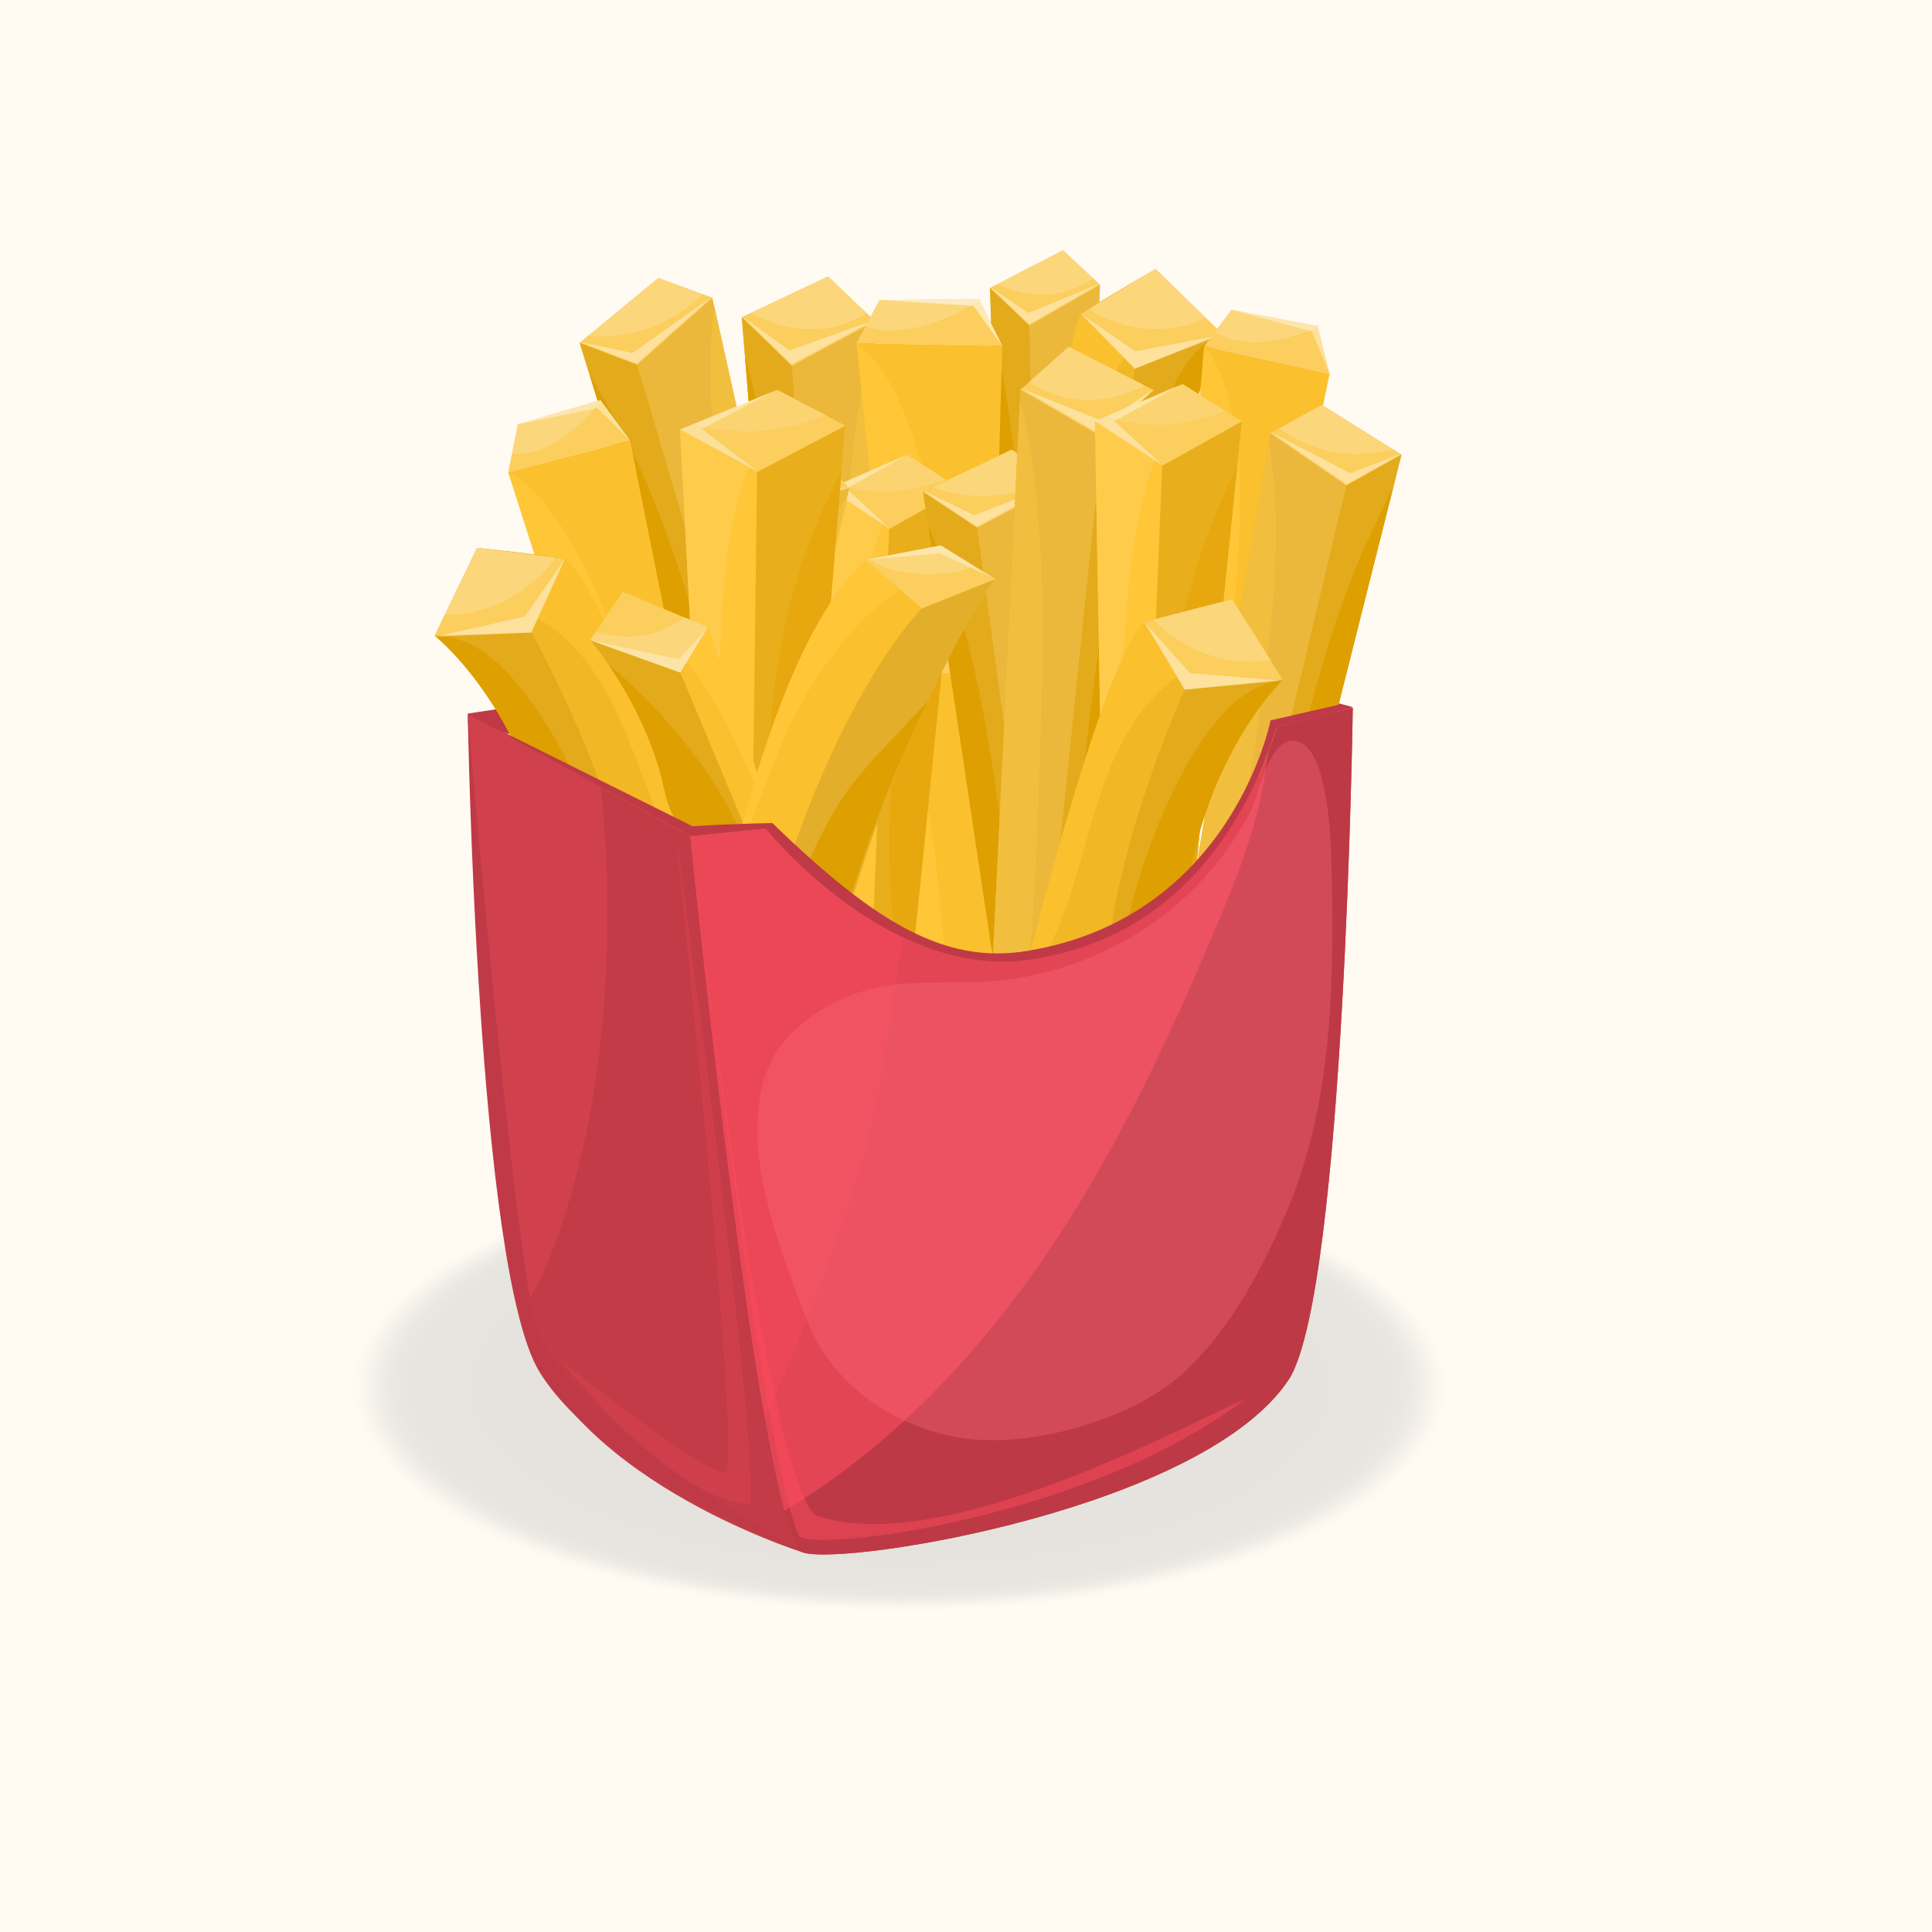 <?xml version="1.0" encoding="utf-8"?>
<!-- Generator: Adobe Illustrator 24.1.2, SVG Export Plug-In . SVG Version: 6.00 Build 0)  -->
<svg version="1.1" xmlns="http://www.w3.org/2000/svg" xmlns:xlink="http://www.w3.org/1999/xlink" x="0px" y="0px"
	 viewBox="0 0 450 450" style="enable-background:new 0 0 450 450;" xml:space="preserve">
<style type="text/css">
	.st0{fill:#fffaf2;}
	.st1{opacity:0.13;}
	.st2{opacity:0;fill:#556573;}
	.st3{opacity:0.029;fill:#546472;}
	.st4{opacity:0.059;fill:#546371;}
	.st5{opacity:0.088;fill:#536270;}
	.st6{opacity:0.118;fill:#52626F;}
	.st7{opacity:0.147;fill:#51616E;}
	.st8{opacity:0.176;fill:#51606D;}
	.st9{opacity:0.206;fill:#505F6C;}
	.st10{opacity:0.235;fill:#4F5E6B;}
	.st11{opacity:0.265;fill:#4E5D6A;}
	.st12{opacity:0.294;fill:#4E5C69;}
	.st13{opacity:0.324;fill:#4D5C68;}
	.st14{opacity:0.353;fill:#4C5B67;}
	.st15{opacity:0.382;fill:#4B5A66;}
	.st16{opacity:0.412;fill:#4B5965;}
	.st17{opacity:0.441;fill:#4A5864;}
	.st18{opacity:0.471;fill:#495763;}
	.st19{opacity:0.5;fill:#495763;}
	.st20{opacity:0.529;fill:#485662;}
	.st21{opacity:0.559;fill:#475561;}
	.st22{opacity:0.588;fill:#465460;}
	.st23{opacity:0.618;fill:#46535F;}
	.st24{opacity:0.647;fill:#45525E;}
	.st25{opacity:0.676;fill:#44515D;}
	.st26{opacity:0.706;fill:#43515C;}
	.st27{opacity:0.735;fill:#43505B;}
	.st28{opacity:0.765;fill:#424F5A;}
	.st29{opacity:0.794;fill:#414E59;}
	.st30{opacity:0.824;fill:#404D58;}
	.st31{opacity:0.853;fill:#404C57;}
	.st32{opacity:0.882;fill:#3F4B56;}
	.st33{opacity:0.912;fill:#3E4B55;}
	.st34{opacity:0.941;fill:#3D4A54;}
	.st35{opacity:0.971;fill:#3D4953;}
	.st36{fill:#3C4852;}
	.st37{fill:#EBB83B;}
	.st38{fill:#FBCE5D;}
	.st39{fill:#E3AA1B;}
	.st40{opacity:0.39;fill:#FFFFFF;}
	.st41{fill:#FBD67B;}
	.st42{fill:#DE9F00;}
	.st43{fill:#F2BE3D;}
	.st44{fill:#BF3A46;}
	.st45{fill:#F2B724;}
	.st46{fill:#FBC02D;}
	.st47{fill:#FFC638;}
	.st48{opacity:0.54;fill:#FFFFFF;}
	.st49{fill:#E8AE1C;}
	.st50{fill:#E6A80E;}
	.st51{fill:#FFCB4A;}
	.st52{fill:#FBD471;}
	.st53{opacity:0.37;fill:#FFFFFF;}
	.st54{opacity:0.33;fill:#FFFFFF;}
	.st55{fill:#E3AE29;}
	.st56{fill:#C23B47;}
	.st57{fill:#E34554;}
	.st58{fill:#BD3945;}
	.st59{fill:#EB4757;}
	.st60{fill:#D1404D;}
	.st61{opacity:0.49;fill:#FF4D5E;}
	.st62{opacity:0.21;fill:#FF4D5E;}
	.st63{opacity:0.32;fill:#FF707E;}
</style>
<g id="background">
	<rect class="st0" width="450" height="450"/>
</g>
<g id="fast_food">
	<g>
		<g class="st1">
			<ellipse class="st2" cx="209.59" cy="323.07" rx="128.43" ry="52.62"/>
			<ellipse class="st3" cx="209.59" cy="323.07" rx="127.52" ry="52.25"/>
			<ellipse class="st4" cx="209.59" cy="323.07" rx="126.62" ry="51.88"/>
			<ellipse class="st5" cx="209.59" cy="323.07" rx="125.72" ry="51.51"/>
			<ellipse class="st6" cx="209.59" cy="323.07" rx="124.81" ry="51.14"/>
			<ellipse class="st7" cx="209.59" cy="323.07" rx="123.91" ry="50.77"/>
			<ellipse class="st8" cx="209.59" cy="323.07" rx="123.01" ry="50.4"/>
			<ellipse class="st9" cx="209.59" cy="323.07" rx="122.11" ry="50.03"/>
			<ellipse class="st10" cx="209.59" cy="323.07" rx="121.2" ry="49.66"/>
			<ellipse class="st11" cx="209.59" cy="323.07" rx="120.3" ry="49.29"/>
			<ellipse class="st12" cx="209.59" cy="323.07" rx="119.4" ry="48.92"/>
			<ellipse class="st13" cx="209.59" cy="323.07" rx="118.49" ry="48.55"/>
			<ellipse class="st14" cx="209.59" cy="323.07" rx="117.59" ry="48.18"/>
			<ellipse class="st15" cx="209.59" cy="323.07" rx="116.69" ry="47.81"/>
			<ellipse class="st16" cx="209.59" cy="323.07" rx="115.79" ry="47.44"/>
			<ellipse class="st17" cx="209.59" cy="323.07" rx="114.88" ry="47.07"/>
			<ellipse class="st18" cx="209.59" cy="323.07" rx="113.98" ry="46.7"/>
			<ellipse class="st19" cx="209.59" cy="323.07" rx="113.08" ry="46.33"/>
			<ellipse class="st20" cx="209.59" cy="323.07" rx="112.17" ry="45.96"/>
			<ellipse class="st21" cx="209.59" cy="323.07" rx="111.27" ry="45.59"/>
			<ellipse class="st22" cx="209.59" cy="323.07" rx="110.37" ry="45.22"/>
			<ellipse class="st23" cx="209.59" cy="323.07" rx="109.47" ry="44.85"/>
			<ellipse class="st24" cx="209.59" cy="323.07" rx="108.56" ry="44.48"/>
			<ellipse class="st25" cx="209.59" cy="323.07" rx="107.66" ry="44.11"/>
			<ellipse class="st26" cx="209.59" cy="323.07" rx="106.76" ry="43.74"/>
			<ellipse class="st27" cx="209.59" cy="323.07" rx="105.85" ry="43.37"/>
			<ellipse class="st28" cx="209.59" cy="323.07" rx="104.95" ry="43"/>
			<ellipse class="st29" cx="209.59" cy="323.07" rx="104.05" ry="42.63"/>
			<ellipse class="st30" cx="209.59" cy="323.07" rx="103.15" ry="42.26"/>
			<ellipse class="st31" cx="209.59" cy="323.07" rx="102.24" ry="41.89"/>
			<ellipse class="st32" cx="209.59" cy="323.07" rx="101.34" ry="41.52"/>
			<ellipse class="st33" cx="209.59" cy="323.07" rx="100.44" ry="41.15"/>
			<ellipse class="st34" cx="209.59" cy="323.07" rx="99.53" ry="40.78"/>
			<ellipse class="st35" cx="209.59" cy="323.07" rx="98.63" ry="40.41"/>
			<ellipse class="st36" cx="209.59" cy="323.07" rx="97.73" ry="40.04"/>
		</g>
		<g>
			<g>
				<g>
					<polygon class="st37" points="256.2,66.34 256.14,68.25 252.19,189.15 245.9,187.14 238.89,184.87 234.44,183.45 230.84,74.72 
						230.6,67.1 232.41,66.16 247.59,58.32 254.67,64.92 					"/>
					<polygon class="st38" points="256.2,66.34 239.75,75.84 230.6,67.1 232.41,66.16 247.59,58.32 254.67,64.92 					"/>
					<polygon class="st39" points="239.75,75.84 242.22,185.06 238.89,184.37 234.44,183.45 230.84,74.72 230.6,67.1 					"/>
				</g>
				<polygon class="st40" points="230.58,66.81 239.74,75.56 256.19,66.06 239.48,72.9 				"/>
				<path class="st41" d="M254.67,64.92c-6.91,4.49-15.03,4.94-22.26,1.24l15.18-7.84L254.67,64.92z"/>
				<path class="st42" d="M238.54,156.55c0.26,9.28,0.51,18.57,0.35,27.82c0.01,0.18,0,0.34-0.01,0.51l-4.44-1.42l-3.6-108.73
					c0.33,1.12,0.58,2.24,0.74,3.13c0.55,2.71,1.11,5.43,1.66,8.16C237.93,109.38,237.86,132.55,238.54,156.55z"/>
				<path class="st43" d="M256.14,68.25l-3.96,120.9l-6.29-2.01c-0.78-17.4,0.06-34.83,0.94-52.17c0.34-6.43,0.69-12.87,1.16-19.27
					c0.84-11.09,2.04-22.17,4.27-32.82C253.32,77.85,254.61,72.98,256.14,68.25z"/>
			</g>
			<polygon class="st44" points="108.97,166.2 243.98,145.8 315.08,164.69 297.43,169.17 118.27,170.94 109.21,167.37 			"/>
			<g>
				<g>
					<path class="st39" d="M246.72,158.4l1.84-0.05l5.95-0.14c0.02,0,0.02,0,0.02,0l8.45-0.22c0,0,1.5,0.29,4.21-2.53
						c2.49-2.57,5.97-7.71,10.23-18c-5.96-33.53,5.51-56.62,7.01-59.44c0.1-0.18,0.16-0.29,0.16-0.29l-15.43-15.04
						c0,0-0.03,0.03-0.08,0.06l-0.28,0.14c-1.29,0.74-5.83,3.33-11.61,6.83c-1.71,1.05-3.55,2.18-5.44,3.38
						c-4.27,11.97-4.97,78.63-5.03,84.84C246.71,158.24,246.72,158.4,246.72,158.4z"/>
					<polygon class="st38" points="251.75,73.09 264.29,85.89 284.59,77.72 280.89,74.11 269.16,62.68 253.63,71.97 					"/>
					<path class="st45" d="M246.72,158.4c0,0,0.64,0.08,1.77,0.1c1.38,0.05,3.49,0.02,6.02-0.3c0.02,0,0.02,0,0.02,0
						c2.88-0.37,6.34-1.08,9.96-2.45c-6.62-27.92-0.2-69.85-0.2-69.85s-0.05-0.06-0.16-0.16c-0.28-0.31-0.97-1.06-2.19-2.34
						c-1.92-1.98-5.16-5.29-10.19-10.3c-6.3,12.32-5.16,78.66-5.03,84.84C246.71,158.24,246.72,158.4,246.72,158.4z"/>
				</g>
				<path class="st42" d="M267.19,155.45c2.49-2.57,5.97-7.71,10.23-18c-5.96-33.53,5.51-56.62,7.01-59.44
					c-0.51,0.13-1.05,0.37-1.65,0.71c-3.88,2.12-6.88,6-9.07,10.48c-0.25,0.51-0.49,1.03-0.72,1.56
					c-4.33,10.05-6.3,22.61-7.16,34.11c-0.46,6.06-0.53,12.23-0.13,18.38C265.77,144.15,266.52,150.47,267.19,155.45z"/>
				<path class="st46" d="M246.72,158.4c0,0,0.64,0.08,1.77,0.1l0.01-0.03c0.01-0.05,0.04-0.08,0.05-0.13
					c1.07-2.59,1.7-5.43,2.17-8.31c2.84-17.64-0.6-37.17,4.66-53.74c1.5-4.76,3.72-9.12,6.5-12.84c0.01-0.03,0.03-0.05,0.05-0.06
					c-1.92-1.98-5.16-5.29-10.19-10.3c-6.3,12.32-5.16,78.66-5.03,84.84C246.71,158.24,246.72,158.4,246.72,158.4z"/>
				<path class="st41" d="M253.63,71.97c1.01,0.7,2.05,1.28,3.09,1.78c7.88,3.79,16.65,3.9,24.16,0.35l-11.72-11.43L253.63,71.97z"
					/>
				<polygon class="st40" points="284.43,78 264.29,85.89 251.75,73.09 264.46,81.83 				"/>
			</g>
			<g>
				<g>
					<polygon class="st37" points="203.8,74.83 203.85,77.16 206.37,224.36 198.62,221.45 189.97,218.18 184.49,216.13 
						173.54,83.24 172.78,73.92 174.92,72.9 192.86,64.42 201.85,72.98 					"/>
					<polygon class="st38" points="203.8,74.83 184.42,85.24 172.78,73.92 174.92,72.9 192.86,64.42 201.85,72.98 					"/>
					<polygon class="st39" points="184.42,85.24 194.03,218.64 189.95,217.56 184.49,216.13 173.54,83.24 172.78,73.92 					"/>
				</g>
				<polygon class="st40" points="172.73,73.56 184.39,84.89 203.77,74.49 183.91,81.63 				"/>
				<path class="st41" d="M201.85,72.98c-8.12,4.99-17.94,4.95-26.93-0.08l17.94-8.48L201.85,72.98z"/>
				<path class="st42" d="M187.84,183.6c0.87,11.33,1.75,22.69,2.11,33.96c0.02,0.22,0.02,0.42,0.02,0.62l-5.48-2.05L173.54,83.24
					c0.47,1.39,0.83,2.78,1.09,3.87c0.83,3.34,1.67,6.71,2.51,10.08C184.24,126.02,185.56,154.28,187.84,183.6z"/>
				<path class="st43" d="M203.85,77.16l2.53,147.2l-7.75-2.91c-2-21.28-2.03-42.49-2.03-63.58c0.02-7.83,0.05-15.65,0.24-23.43
					c0.34-13.47,1.14-26.9,3.2-39.73C201,88.66,202.28,82.82,203.85,77.16z"/>
			</g>
			<g>
				<g>
					<polygon class="st37" points="165.92,69.38 166.35,71.28 193.14,191.63 184.97,192.05 175.87,192.49 170.1,192.79 
						137.32,87.29 135.02,79.89 136.98,78.27 153.36,64.77 163.68,68.57 					"/>
					<polygon class="st38" points="165.92,69.38 148.42,84.99 135.02,79.89 136.98,78.27 153.36,64.77 163.68,68.57 					"/>
					<polygon class="st39" points="148.42,84.99 179.96,191.41 175.74,192 170.1,192.79 137.32,87.29 135.02,79.89 					"/>
				</g>
				<polygon class="st40" points="134.92,79.61 148.34,84.71 165.84,69.11 147.33,82.21 				"/>
				<path class="st41" d="M163.68,68.57c-7.22,7.05-16.97,10.59-26.7,9.71l16.38-13.5L163.68,68.57z"/>
				<path class="st42" d="M168.05,164.79c2.73,9.02,5.48,18.06,7.69,27.21c0.06,0.18,0.09,0.34,0.13,0.5l-5.77,0.3l-32.78-105.5
					c0.7,0.97,1.29,1.99,1.72,2.79c1.38,2.45,2.76,4.92,4.15,7.39C154.98,118.65,160.95,141.46,168.05,164.79z"/>
				<path class="st43" d="M166.35,71.28l26.79,120.35l-8.17,0.42c-5.49-16.81-9.03-34.26-12.5-51.64
					c-1.27-6.45-2.53-12.91-3.63-19.39c-1.88-11.22-3.31-22.58-3.38-33.89C165.43,81.79,165.73,76.51,166.35,71.28z"/>
			</g>
			<g>
				<g>
					<polygon class="st38" points="233.44,80.57 199.5,79.92 201.6,76.01 204.89,69.88 228.07,69.7 228.19,69.95 					"/>
					<polygon class="st46" points="233.44,80.57 230.4,190.6 224.39,190.43 210.82,190.04 199.52,80.08 199.5,79.92 					"/>
				</g>
				<path class="st47" d="M224.39,190.43l-13.57-0.39l-11.3-109.95c7.25,4.9,12.07,17.49,14.48,25.9
					c3.02,10.65,4.18,21.91,5.53,33.06C221.61,156.07,224.25,173.25,224.39,190.43z"/>
				<path class="st41" d="M228.19,69.95c-0.99,0.6-2,1.17-3.01,1.74c-5.83,3.35-16.24,7.21-23.58,4.31l3.29-6.13l23.18-0.18
					L228.19,69.95z"/>
				<polygon class="st48" points="204.88,69.88 228.07,69.69 233.45,80.58 226.74,71.23 				"/>
			</g>
			<g>
				<g>
					<polygon class="st38" points="234.04,156.3 201.74,157.6 203.82,153.5 207.09,147.07 229.17,145.55 229.27,145.8 					"/>
					<polygon class="st46" points="234.04,156.3 228.71,268.37 222.99,268.55 210.08,268.93 201.75,157.76 201.74,157.6 					"/>
				</g>
				<path class="st47" d="M222.99,268.55l-12.91,0.39l-8.33-111.17c6.79,4.56,11.1,17.09,13.21,25.5
					c2.64,10.65,3.49,22.04,4.53,33.3C221.1,233.77,223.24,251.08,222.99,268.55z"/>
				<path class="st41" d="M229.27,145.8c-0.95,0.66-1.93,1.3-2.9,1.95c-5.63,3.74-15.62,8.27-22.55,5.75l3.27-6.43l22.08-1.52
					L229.27,145.8z"/>
				<polygon class="st40" points="207.09,147.08 229.17,145.54 234.05,156.3 227.87,147.18 				"/>
			</g>
			<g>
				<polygon class="st47" points="223.67,113.86 213.02,218.86 194.87,218.69 193.13,113.94 200.89,110.58 211.41,106.01 				"/>
				<polygon class="st49" points="223.67,113.86 222.7,123.45 213.02,218.86 208.8,218.67 203.24,218.43 207.1,123.2 				"/>
				<path class="st50" d="M222.7,123.45l-9.68,95.41l-4.21-0.19c-0.98-4.37-1.3-9.08-1.47-13.66c-0.53-15.11,0.25-30.37,3.12-45.13
					c1.06-5.49,2.41-10.92,4.07-16.22c1.53-4.84,3.32-9.57,5.38-14.12C220.66,127.86,221.53,125.4,222.7,123.45z"/>
				<path class="st51" d="M207.49,116.86c0.08,2.49-2.16,5.44-2.88,7.76c-2.32,7.38-3.57,15.17-4.39,22.97
					c-0.45,4.45-0.78,8.89-1.06,13.34c-0.59,9.53-1.04,19.08-1.35,28.63c-0.31,9.74-0.47,19.5,0.35,29.17l-3.3-0.03l-1.75-104.75
					l7.76-3.37c0.43,0.15,0.86,0.32,1.27,0.5C204.38,112,207.38,113.46,207.49,116.86z"/>
				<polygon class="st38" points="223.67,113.86 207.1,123.2 193.13,113.94 195.95,112.73 211.41,106.01 220.17,111.62 				"/>
				<path class="st52" d="M220.17,111.62c-4.19,1.71-8.57,2.83-12.98,2.96c-1.78,0.05-7.73-0.05-11.24-1.85l15.46-6.71
					L220.17,111.62z"/>
				<polygon class="st40" points="211.41,105.84 193.13,113.76 207.1,123.03 197.17,113.8 				"/>
			</g>
			<g>
				<g>
					<polygon class="st38" points="309.7,87.07 280.49,80.66 282.97,77.35 286.87,72.17 306.92,75.96 306.97,76.22 					"/>
					<polygon class="st46" points="309.7,87.07 288.22,189.64 283.06,188.46 271.4,185.77 280.48,80.81 280.49,80.66 					"/>
				</g>
				<path class="st47" d="M283.06,188.46l-11.65-2.69l9.07-104.96c5.42,5.83,7.43,18.45,8.07,26.74
					c0.79,10.49-0.14,21.24-0.89,31.92C286.54,155.79,285.88,172.34,283.06,188.46z"/>
				<path class="st41" d="M306.97,76.22c-0.96,0.39-1.93,0.75-2.89,1.12c-5.61,2.14-15.26,3.98-21.11,0.01l3.89-5.18l20.05,3.79
					L306.97,76.22z"/>
				<polygon class="st40" points="286.86,72.17 306.92,75.95 309.7,87.08 305.51,77.17 				"/>
			</g>
			<g>
				<g>
					<polygon class="st38" points="146.75,102.62 118.38,109.98 119.26,105.65 120.64,98.84 139.88,93.2 140.03,93.42 					"/>
					<polygon class="st46" points="146.75,102.62 168.57,211.41 163.53,212.67 152.16,215.49 118.43,110.14 118.38,109.98 					"/>
				</g>
				<path class="st47" d="M163.53,212.67l-11.37,2.82l-33.73-105.35c7.11,3.1,13.91,14.33,17.77,22.03
					c4.87,9.75,8.32,20.54,11.91,31.17C153.61,179.57,159.62,195.82,163.53,212.67z"/>
				<path class="st41" d="M140.03,93.42c-0.69,0.82-1.4,1.62-2.11,2.42c-4.11,4.66-11.91,10.92-18.66,9.8l1.38-6.8l19.24-5.65
					L140.03,93.42z"/>
				<polygon class="st40" points="120.63,98.85 139.88,93.19 146.76,102.62 139.11,95.02 				"/>
			</g>
			<g>
				<g>
					<polygon class="st37" points="247.42,112.41 247.55,114.35 255.79,237.12 247.59,235.43 238.45,233.51 232.65,232.32 
						216.16,122.3 215.01,114.59 217.21,113.53 235.61,104.74 245.31,111.05 					"/>
					<polygon class="st38" points="247.42,112.41 227.59,122.94 215.01,114.59 217.21,113.53 235.61,104.74 245.31,111.05 					"/>
					<polygon class="st39" points="227.59,122.94 242.7,233.52 238.4,233 232.65,232.32 216.16,122.3 215.01,114.59 					"/>
				</g>
				<polygon class="st40" points="214.96,114.29 227.54,122.65 247.37,112.12 226.92,119.98 				"/>
				<path class="st41" d="M245.31,111.05c-8.28,4.94-18.53,5.84-28.1,2.49l18.4-8.79L245.31,111.05z"/>
				<path class="st42" d="M234.9,204.82c1.34,9.39,2.69,18.8,3.5,28.18c0.03,0.18,0.04,0.35,0.05,0.51l-5.79-1.19L216.16,122.3
					c0.55,1.11,0.98,2.24,1.29,3.13c1,2.71,2,5.45,3,8.18C228.96,157.04,231.41,180.53,234.9,204.82z"/>
				<path class="st43" d="M247.55,114.35l8.24,122.77l-8.2-1.69c-2.89-17.6-3.74-35.31-4.53-52.94c-0.28-6.54-0.54-13.08-0.64-19.6
					c-0.15-11.29,0.16-22.59,1.82-33.5C245.02,124.23,246.13,119.22,247.55,114.35z"/>
			</g>
			<g>
				<g>
					<polygon class="st37" points="197.8,113.72 197.38,115.62 169.8,235.78 162.29,232.45 153.93,228.7 148.63,226.35 
						164.46,116.78 165.57,109.1 168.03,108.54 188.51,103.88 196.15,111.97 					"/>
					<polygon class="st38" points="197.8,113.72 175.41,119.77 165.57,109.1 168.03,108.54 188.51,103.88 196.15,111.97 					"/>
					<polygon class="st39" points="175.41,119.77 158.07,229.59 154.03,228.2 148.63,226.35 164.46,116.78 165.57,109.1 					"/>
				</g>
				<polygon class="st40" points="165.61,108.8 175.46,119.49 197.85,113.44 175.62,116.77 				"/>
				<path class="st41" d="M196.15,111.97c-9.51,3.04-19.76,1.78-28.12-3.43l20.49-4.66L196.15,111.97z"/>
				<path class="st42" d="M158.79,200.29c-1.41,9.34-2.83,18.69-4.76,27.91c-0.02,0.18-0.06,0.34-0.1,0.5l-5.3-2.35l15.83-109.57
					c0.21,1.19,0.3,2.37,0.35,3.28c0.19,2.82,0.37,5.67,0.55,8.52C166.86,152.95,162.43,176.13,158.79,200.29z"/>
				<path class="st43" d="M197.38,115.62L169.8,235.78l-7.51-3.34c2.28-17.58,6.6-34.85,10.94-52.02
					c1.62-6.37,3.27-12.74,5.06-19.04c3.12-10.93,6.71-21.76,11.5-31.94C192.04,124.63,194.57,120.03,197.38,115.62z"/>
			</g>
			<g>
				<g>
					<polygon class="st37" points="271.34,134.5 271.14,136.12 258.45,238.67 251.26,236.46 243.26,233.97 238.18,232.41 
						241.27,139.61 241.49,133.11 243.66,132.45 261.85,126.98 269.65,133.16 					"/>
					<polygon class="st38" points="271.34,134.5 251.56,141.27 241.49,133.11 243.66,132.45 261.85,126.98 269.65,133.16 					"/>
					<polygon class="st39" points="251.56,141.27 247.13,234.39 243.3,233.54 238.18,232.41 241.27,139.61 241.49,133.11 					"/>
				</g>
				<polygon class="st40" points="241.49,132.85 251.57,141.03 271.35,134.26 251.44,138.75 				"/>
				<path class="st41" d="M269.65,133.16c-8.35,3.27-17.83,3.01-25.98-0.71l18.19-5.47L269.65,133.16z"/>
				<path class="st42" d="M244.75,209.84c-0.32,7.91-0.65,15.84-1.45,23.69c0,0.16-0.02,0.29-0.04,0.43l-5.08-1.56l3.09-92.8
					c0.31,0.98,0.52,1.96,0.66,2.72c0.46,2.35,0.92,4.71,1.39,7.08C247.2,169.66,245.56,189.37,244.75,209.84z"/>
				<path class="st43" d="M271.14,136.12l-12.69,102.55l-7.19-2.21c0.26-14.87,2.4-29.63,4.58-44.32c0.82-5.45,1.66-10.9,2.64-16.31
					c1.72-9.37,3.86-18.7,7.17-27.58C267.22,144.06,269.05,140.02,271.14,136.12z"/>
			</g>
			<g>
				<polygon class="st47" points="196.88,99.15 187.32,215.14 164.45,215.51 158.4,100.17 168.05,96.22 181.13,90.87 				"/>
				<polygon class="st49" points="196.88,99.15 196.01,109.74 187.32,215.14 182.01,215.06 174.99,214.97 176.34,109.94 				"/>
				<path class="st50" d="M196.01,109.74l-8.69,105.4l-5.32-0.08c-1.4-4.79-1.98-9.96-2.36-15c-1.23-16.62-0.8-33.46,2.27-49.81
					c1.13-6.09,2.63-12.11,4.53-18c1.75-5.38,3.83-10.64,6.26-15.72C193.6,114.66,194.6,111.92,196.01,109.74z"/>
				<path class="st51" d="M176.61,102.94c0.19,2.74-2.53,6.06-3.34,8.63c-2.65,8.2-3.93,16.83-4.68,25.44
					c-0.41,4.91-0.66,9.82-0.85,14.73c-0.39,10.51-0.61,21.05-0.65,31.58c-0.04,10.74,0.12,21.5,1.52,32.12l-4.16,0.07l-6.06-115.34
					l9.66-3.95c0.55,0.15,1.09,0.33,1.62,0.51C172.5,97.69,176.33,99.2,176.61,102.94z"/>
				<polygon class="st38" points="196.88,99.15 176.34,109.94 158.4,100.17 161.91,98.74 181.13,90.87 192.38,96.78 				"/>
				<path class="st52" d="M192.38,96.78c-5.22,2.02-10.69,3.38-16.24,3.66c-2.24,0.11-9.74,0.18-14.23-1.7l19.23-7.87L192.38,96.78z
					"/>
				<polygon class="st53" points="181.14,90.69 158.4,99.97 176.34,109.75 163.48,99.89 				"/>
			</g>
			<g>
				<g>
					<polygon class="st37" points="295.83,100.89 295.49,102.81 274.87,224 282.85,223.04 291.75,221.95 297.38,221.27 
						324.52,113.47 326.42,105.91 324.44,104.67 307.86,94.32 297.97,99.73 					"/>
					<polygon class="st38" points="295.83,100.89 313.59,113.1 326.42,105.91 324.44,104.67 307.86,94.32 297.97,99.73 					"/>
					<polygon class="st39" points="313.59,113.1 287.71,221.58 291.85,221.44 297.38,221.27 324.52,113.47 326.42,105.91 					"/>
				</g>
				<polygon class="st40" points="326.51,105.62 313.66,112.82 295.9,100.61 314.54,110.21 				"/>
				<path class="st41" d="M297.97,99.73c7.36,5.63,17.02,7.42,26.47,4.94l-16.58-10.35L297.97,99.73z"/>
				<path class="st42" d="M298.11,193.77c-2.25,9.2-4.51,18.43-6.26,27.67c-0.05,0.18-0.07,0.34-0.1,0.51l5.64-0.68l27.14-107.8
					c-0.64,1.06-1.16,2.14-1.55,2.99c-1.23,2.61-2.47,5.23-3.71,7.86C308.74,146.84,303.96,169.95,298.11,193.77z"/>
				<path class="st43" d="M295.49,102.81L274.87,224l7.98-0.96c4.58-17.22,7.24-34.74,9.82-52.17c0.95-6.47,1.88-12.95,2.65-19.41
					c1.32-11.2,2.2-22.45,1.75-33.43C296.87,112.84,296.34,107.78,295.49,102.81z"/>
			</g>
			<g>
				<g>
					<polygon class="st37" points="237.68,90.79 237.56,93.12 230.43,240.15 238.27,237.5 247.01,234.52 252.55,232.65 
						267.67,100.2 268.72,90.91 266.61,89.82 248.94,80.75 239.69,89.01 					"/>
					<polygon class="st38" points="237.68,90.79 256.73,101.83 268.72,90.91 266.61,89.82 248.94,80.75 239.69,89.01 					"/>
					<polygon class="st39" points="256.73,101.83 242.94,234.85 247.06,233.91 252.55,232.65 267.67,100.2 268.72,90.91 					"/>
				</g>
				<polygon class="st40" points="268.78,90.55 256.77,101.49 237.72,90.45 257.35,98.25 				"/>
				<path class="st41" d="M239.69,89.01c7.96,5.25,17.78,5.54,26.92,0.81l-17.67-9.07L239.69,89.01z"/>
				<path class="st42" d="M250.23,200.04c-1.23,11.3-2.46,22.62-3.17,33.87c-0.03,0.22-0.04,0.42-0.04,0.62l5.54-1.87l15.11-132.46
					c-0.52,1.37-0.92,2.75-1.21,3.83c-0.94,3.31-1.88,6.65-2.83,9.99C255.63,142.6,253.43,170.8,250.23,200.04z"/>
				<path class="st43" d="M237.56,93.12l-7.14,147.04l7.84-2.65c2.66-21.21,3.36-42.4,4.02-63.48c0.23-7.82,0.44-15.65,0.49-23.42
					c0.08-13.48-0.29-26.93-1.95-39.81C240.05,104.71,238.96,98.82,237.56,93.12z"/>
			</g>
			<g>
				<polygon class="st47" points="289.23,98.15 277.39,213.89 257.07,213.73 255.03,98.27 263.72,94.55 275.49,89.51 				"/>
				<polygon class="st49" points="289.23,98.15 288.15,108.72 277.39,213.89 272.67,213.69 266.44,213.43 270.68,108.46 				"/>
				<path class="st50" d="M288.15,108.72l-10.76,105.17l-4.72-0.2c-1.1-4.82-1.47-10.01-1.66-15.05
					c-0.61-16.65,0.26-33.47,3.46-49.74c1.18-6.06,2.69-12.04,4.54-17.89c1.71-5.33,3.71-10.55,6.01-15.57
					C285.87,113.59,286.84,110.87,288.15,108.72z"/>
				<path class="st51" d="M271.12,101.47c0.09,2.74-2.42,6-3.21,8.55c-2.59,8.14-3.98,16.73-4.89,25.32
					c-0.5,4.9-0.87,9.8-1.18,14.71c-0.65,10.5-1.15,21.03-1.49,31.56c-0.34,10.74-0.51,21.5,0.42,32.15l-3.7-0.03l-2.04-115.46
					l8.69-3.72c0.48,0.17,0.96,0.36,1.42,0.55C267.63,96.12,270.99,97.73,271.12,101.47z"/>
				<polygon class="st38" points="289.23,98.15 270.68,108.46 255.03,98.27 258.19,96.92 275.49,89.51 285.3,95.68 				"/>
				<path class="st52" d="M285.3,95.68c-4.69,1.89-9.59,3.13-14.53,3.27c-1.99,0.05-8.65-0.05-12.58-2.03l17.3-7.41L285.3,95.68z"/>
				<polygon class="st40" points="275.5,89.32 255.04,98.07 270.68,108.27 259.56,98.1 				"/>
			</g>
			<g>
				<g>
					<path class="st39" d="M165.6,207.88l-1.81,0.71l-5.84,2.33c-0.02,0-0.02,0-0.02,0l-8.29,3.3c0,0-1.36,0.89-4.96-0.63
						c-3.29-1.37-8.44-4.74-16.08-12.61c-5.63-33.84-24.67-50.69-27.09-52.71c-0.16-0.13-0.25-0.2-0.25-0.2l9.87-20.46
						c0,0,0.04,0.01,0.1,0.02l0.32,0.02c1.51,0.16,6.8,0.7,13.62,1.58c2.02,0.27,4.2,0.57,6.45,0.91
						c8.23,9.43,31.65,71.51,33.82,77.29C165.55,207.73,165.6,207.88,165.6,207.88z"/>
					<polygon class="st38" points="131.62,130.15 123.79,147.32 101.26,148.08 103.63,143.17 111.13,127.62 129.4,129.88 					"/>
					<path class="st45" d="M165.6,207.88c0,0-0.59,0.34-1.69,0.83c-1.33,0.62-3.39,1.46-5.96,2.22c-0.02,0-0.02,0-0.02,0
						c-2.93,0.84-6.54,1.62-10.52,1.83c-3.09-28.87-23.63-65.44-23.63-65.44s0.03-0.08,0.1-0.22c0.17-0.4,0.58-1.39,1.33-3.09
						c1.19-2.65,3.21-7.09,6.4-13.86c10.33,8.91,31.83,71.46,33.82,77.29C165.55,207.73,165.6,207.88,165.6,207.88z"/>
				</g>
				<path class="st42" d="M144.68,213.61c-3.29-1.37-8.44-4.74-16.08-12.61c-5.63-33.84-24.67-50.69-27.09-52.71
					c0.54-0.08,1.15-0.09,1.85-0.02c4.5,0.38,8.74,2.77,12.39,6.05c0.42,0.38,0.82,0.76,1.23,1.16c7.64,7.6,13.83,18.55,18.59,28.95
					c2.52,5.48,4.69,11.22,6.39,17.14C142.22,202.44,143.64,208.67,144.68,213.61z"/>
				<path class="st46" d="M165.6,207.88c0,0-0.59,0.34-1.69,0.83l-0.02-0.02c-0.03-0.04-0.07-0.06-0.1-0.1
					c-1.92-1.98-3.51-4.37-4.95-6.88c-8.77-15.33-12.09-35.03-22.86-48.35c-3.08-3.83-6.72-6.99-10.7-9.32
					c-0.02-0.02-0.05-0.04-0.06-0.03c1.19-2.65,3.21-7.09,6.4-13.86c10.33,8.91,31.83,71.46,33.82,77.29
					C165.55,207.73,165.6,207.88,165.6,207.88z"/>
				<path class="st41" d="M129.4,129.88c-0.74,1.07-1.55,2.04-2.4,2.95c-6.37,6.81-14.86,10.55-23.37,10.34l7.5-15.55L129.4,129.88z
					"/>
				<polygon class="st40" points="101.51,148.29 123.79,147.32 131.62,130.15 122.24,143.6 				"/>
			</g>
			<g>
				<g>
					<path class="st39" d="M238.97,225.76l1.89,0.45l6.11,1.49c0.02,0,0.02,0,0.02,0l8.68,2.1c0,0,1.46,0.69,4.96-1.29
						c3.21-1.8,8.12-5.8,15.16-14.56c2.71-33.97,20.49-53.1,22.76-55.41c0.15-0.15,0.24-0.23,0.24-0.23l-11.79-18.73
						c0,0-0.04,0.02-0.1,0.04l-0.32,0.06c-1.51,0.36-6.82,1.61-13.64,3.41c-2.02,0.54-4.2,1.13-6.44,1.77
						c-7.5,10.37-25.71,74.48-27.4,80.45C239,225.6,238.97,225.76,238.97,225.76z"/>
					<polygon class="st38" points="266.49,144.86 275.93,160.63 298.79,158.31 295.95,153.81 286.99,139.58 268.71,144.29 					"/>
					<path class="st45" d="M238.97,225.76c0,0,0.63,0.25,1.78,0.58c1.4,0.42,3.56,0.97,6.22,1.36c0.02,0,0.02,0,0.02,0
						c3.04,0.43,6.75,0.69,10.8,0.36c0.58-28.74,18.13-67.43,18.13-67.43s-0.03-0.07-0.12-0.2c-0.2-0.37-0.71-1.29-1.62-2.85
						c-1.44-2.44-3.87-6.52-7.7-12.73c-9.67,10.15-25.9,74.46-27.4,80.45C239,225.6,238.97,225.76,238.97,225.76z"/>
				</g>
				<path class="st42" d="M260.63,228.52c3.21-1.8,8.12-5.8,15.16-14.56c2.71-33.97,20.49-53.1,22.76-55.41
					c-0.55-0.01-1.17,0.07-1.87,0.23c-4.52,0.98-8.6,3.91-12,7.62c-0.39,0.43-0.77,0.86-1.14,1.31
					c-7.06,8.5-12.36,20.08-16.26,30.94c-2.06,5.72-3.75,11.65-4.96,17.69C262.14,217.22,261.25,223.53,260.63,228.52z"/>
				<path class="st46" d="M238.97,225.76c0,0,0.63,0.25,1.78,0.58l0.02-0.02c0.02-0.04,0.06-0.06,0.09-0.11
					c1.77-2.2,3.16-4.77,4.4-7.42c7.53-16.23,9.14-36.02,18.86-50.56c2.77-4.18,6.18-7.78,10-10.61c0.02-0.02,0.04-0.04,0.06-0.04
					c-1.44-2.44-3.87-6.52-7.7-12.73c-9.67,10.15-25.9,74.46-27.4,80.45C239,225.6,238.97,225.76,238.97,225.76z"/>
				<path class="st41" d="M268.71,144.29c0.84,0.95,1.75,1.79,2.69,2.56c7.05,5.82,15.97,8.32,24.56,6.96l-8.96-14.23L268.71,144.29
					z"/>
				<polygon class="st40" points="298.55,158.54 275.93,160.63 266.49,144.86 277.17,156.77 				"/>
			</g>
			<g>
				<path class="st39" d="M185.64,207.45l-0.63,0.1l-5,0.75c0,0-1.27-0.31-3.26-1.06c-6.09-2.35-18.94-8.88-22.05-23.46
					c-2.6-12.27-8.85-22.96-13.04-29.1c-2.41-3.53-4.16-5.58-4.16-5.58l20.91-2.3l6.42-0.72L185.64,207.45z"/>
				<polygon class="st46" points="185.64,207.45 185.01,207.55 180.01,208.3 158.45,156.62 159.88,154.25 164.84,146.08 				"/>
				<path class="st42" d="M176.75,207.25c-6.09-2.35-18.94-8.88-22.05-23.46c-2.6-12.27-8.85-22.96-13.04-29.1
					c0.24,0.18,0.46,0.37,0.68,0.55c5.13,4.38,10.01,9.28,14.6,14.67C165.21,179.6,173.77,192.36,176.75,207.25z"/>
				<path class="st47" d="M185.64,207.45l-0.63,0.1c-2.51-4.78-3.74-10.6-5.54-15.95c-1.66-4.93-3.83-9.53-6-14.09
					c-3.51-7.45-7.11-15.03-11.84-21.16c-0.56-0.71-1.18-1.38-1.74-2.1c-0.38-0.46-0.74-0.94-1.04-1.5c-0.5-0.9-0.81-1.97-0.79-3.32
					c0.03-0.88,0.15-1.77,0.37-2.63c0.25-1.03,0.61-2.03,1.09-2.94l5.33,2.22L185.64,207.45z"/>
				<polygon class="st38" points="164.84,146.08 159.88,154.25 158.45,156.62 137.51,149.11 138.73,147.28 145.03,137.8 
					159.46,143.84 159.51,143.87 				"/>
				<path class="st41" d="M164.84,146.08l-4.96,8.17l-1.44,2.36l-20.94-7.51l1.22-1.83c1.98,0.42,3.98,0.84,6.01,0.98
					c2.49,0.16,5.01-0.01,7.46-0.78c2.51-0.77,4.91-2.15,7.26-3.64l0.05,0.02L164.84,146.08z"/>
				<polygon class="st54" points="137.51,149.16 158.44,156.68 164.84,146.14 158.13,153.58 				"/>
			</g>
			<g>
				<path class="st46" d="M231.73,134.9l-0.02,0.02c-0.1,0.14-0.21,0.25-0.29,0.42c-0.44,0.67-1.33,1.96-2.56,3.81
					c-0.02,0.02-0.04,0.07-0.08,0.12c-4.04,6.15-11.55,17.85-17.69,29.42c-3.52,6.62-6.57,13.19-8.28,18.67
					c-3.47,11.04-6.66,25.1-8.74,35.14c0,0.05-0.02,0.09-0.02,0.12c-1.32,6.38-2.21,11.09-2.43,12.35
					c-0.04,0.21-0.07,0.33-0.07,0.33s-0.12,0.07-0.35,0.16c-0.14,0.07-0.31,0.14-0.51,0.23c-0.02,0-0.02,0.02-0.04,0.02
					c-0.72,0.32-1.82,0.82-3.13,1.39l-14.64,6.62l-0.76,0.34l-8.32-9.37c0,0,2.14-14.28,6.51-32.56
					c6.09-25.26,16.44-58.16,31.38-71.73l11.08-2.14l6.23-1.2L231.73,134.9z"/>
				<path class="st55" d="M231.71,134.92c-0.1,0.14-0.21,0.25-0.29,0.42c-0.75,0.99-1.6,2.26-2.56,3.81
					c-0.02,0.02-0.04,0.07-0.08,0.12c-5.96,9.62-15.65,28.95-22.63,47.49c-8.72,23.2-13.86,45.28-14.54,48.21
					c-0.04,0.21-0.07,0.33-0.07,0.33s-0.12,0.07-0.35,0.16c-0.14,0.07-0.31,0.14-0.51,0.23c-0.02,0-0.02,0.02-0.04,0.02
					c-0.72,0.32-1.82,0.82-3.13,1.39c-4.6,1.98-11.83,4.9-14.41,4.76c-0.24-0.03-0.47-0.07-0.61-0.12
					c16.04-74.67,42.21-100,42.21-100S221.17,139.06,231.71,134.92z"/>
				<path class="st42" d="M216,163.52c-3.97,8.22-8.02,17.46-11.43,26.5c-4.5,11.93-8.03,23.6-10.51,32.48
					c0,0.05-0.02,0.09-0.02,0.12c-1.59,5.75-2.74,10.32-3.4,13.08c-0.72,0.32-1.82,0.82-3.13,1.39l-14.64,6.62
					c0.07-0.63,0.14-1.23,0.23-1.86c1.16-7.5,4.2-14.89,7.19-21.84c5.29-12.32,9.5-25.1,17.14-35.89
					c4.05-5.68,9.02-10.41,13.65-15.44c0.19-0.18,0.35-0.39,0.54-0.58c0.08-0.12,0.19-0.21,0.27-0.3
					C213.24,166.33,214.58,164.85,216,163.52z"/>
				<path class="st47" d="M213.78,133.49c-1.18,1.41-2.6,2.65-4.12,3.85c-2.82,2.21-5.94,4.23-8.35,6.72
					c-7.68,7.84-14.06,17.34-18.72,27.83c-2.47,5.6-4.45,11.49-6.71,17.22c-1.74,4.4-3.63,8.71-5.57,13.02
					c6.09-25.26,16.44-58.16,31.38-71.73l11.08-2.14C214.35,129.96,215.38,131.6,213.78,133.49z"/>
				<path class="st38" d="M231.73,134.9l-0.02,0.02l-14.41,5.76c-0.55,0.23-1.04,0.41-1.43,0.57c-0.76,0.32-1.17,0.48-1.17,0.48
					l-5.05-4.39l-7.97-6.95l0.65-0.13l10.43-2l6.23-1.2l7.86,4.86L231.73,134.9z"/>
				<path class="st41" d="M226.87,131.9c-4.29,1.8-9.19,2.06-13.81,1.65c-2.7-0.23-5.41-0.72-7.97-1.81
					c-0.95-0.4-1.85-0.9-2.74-1.49l10.43-2l6.23-1.2L226.87,131.9z"/>
				<polygon class="st40" points="201.94,130.39 219.26,127.05 231.96,134.92 218.88,128.88 				"/>
			</g>
			<g>
				<path class="st56" d="M187.1,361.62c0,0-57.2-17.75-66.14-55.29c-0.07-0.26-0.13-0.49-0.18-0.75
					c-8.36-38.06-11.82-139.22-11.82-139.22l31.02,16.99l20.79,11.4L187.1,361.62z"/>
				<path class="st57" d="M300.47,320.87C281.1,351.3,196.9,364.81,187.1,361.62c-1.37-0.43-2.86-3.98-4.4-9.74
					c-1.48-5.43-3-12.81-4.54-21.48c-8.56-48.32-17.38-135.65-17.38-135.65l17.59-1.76c0,0,13.15,15.75,32.18,24.58
					c11.38,5.29,24.87,8.12,38.88,3.6c28.51-9.14,41.42-34.38,45.97-45.93c1.42-3.64,2.03-5.91,2.03-5.91l17.66-4.48
					C315.08,164.86,313.26,298.91,300.47,320.87z"/>
				<path class="st58" d="M300.47,320.87C281.1,351.3,196.9,364.81,187.1,361.62c-1.37-0.43-2.86-3.98-4.4-9.74
					c23.91-14.28,43.66-34.75,59.46-57.45c16.89-24.25,29.52-51.07,40.97-78.18c3.89-9.24,7.69-18.59,10.01-28.31
					c1-4.2,1.74-8.44,2.26-12.69c1.42-3.64,2.03-5.91,2.03-5.91l17.66-4.48C315.08,164.86,313.26,298.91,300.47,320.87z"/>
				<path class="st59" d="M210.54,217.58c-0.52,2.6-0.99,5.1-1.31,7.5c-1.87,13.47-3.73,26.93-7.05,40.13
					c-3.62,14.47-8.92,28.48-14.37,42.43c-3.01,7.67-6.06,15.35-9.66,22.78c-8.56-48.32-17.38-135.65-17.38-135.65l17.59-1.76
					C178.36,193,191.52,208.75,210.54,217.58z"/>
				<path class="st60" d="M137.87,256.98c-1.76,10.12-4.26,20.11-7.59,29.87c-2.33,6.81-5.15,13.62-9.32,19.48
					c-0.07-0.26-0.13-0.49-0.18-0.75c-8.36-38.06-11.82-139.22-11.82-139.22l31.02,16.99c0.47,6.14,1.15,12.31,1.33,18.45
					C141.89,220.24,141.06,238.76,137.87,256.98z"/>
				<path class="st61" d="M160.78,194.76c0,0,16.52,144.29,25.33,162.98c3.5,3.91,67.47-4,104.02-31.93
					c-14.78,6.44-70.4,36.9-99.58,27.33C178.45,349.16,160.78,194.76,160.78,194.76z"/>
				<path class="st44" d="M108.96,166.37l51.81,28.39l17.59-1.76c0,0,28.54,35.73,62.13,30.43c35.04-5.52,50.15-33.05,56.93-54.09
					c8.69-2.14,17.66-4.48,17.66-4.48l-3.07-0.75l-16.07,3.67c0,0-8.92,45.81-56.61,53.7c-19.08,3.16-35.23-6.3-59.42-29.77
					c-10.71,0.19-18.6,0.74-18.6,0.74L108.96,166.37z"/>
				<path class="st44" d="M108.96,166.37c0,0,2.05,129.43,16.72,153.21c14.67,23.78,61.42,42.05,61.42,42.05s-51.34-28-61.67-50.96
					C120.81,300.36,111.06,191.56,108.96,166.37z"/>
				<path class="st62" d="M157.16,192.22c0,0,15.93,149.51,11.75,150.63c-4.18,1.12-38.22-25.94-38.22-25.94s25.03,32.2,44.04,33.55
					C176.77,334.79,157.16,192.22,157.16,192.22z"/>
				<path class="st63" d="M271.79,212.57c-11.9,9.42-26.82,15.12-42.06,16.07c-8.85,0.55-17.88-0.44-26.5,1.61
					c-4.58,1.09-8.94,3.03-12.87,5.59c-4.17,2.72-7.91,6.2-10.3,10.51c-2.27,4.1-3.22,8.79-3.51,13.43
					c-0.9,14.37,4.16,28.35,9.16,41.85c1.81,4.89,3.64,9.84,6.61,14.16c7.54,10.98,21.18,18.37,34.58,19.49
					c15.44,1.29,37.41-5.02,48.75-15.52c11.32-10.48,18.72-24.81,24.52-38.74c10.47-25.16,10.69-54.71,9.91-81.5
					c-0.15-4.94-0.98-27.72-9.32-26.97c-5.52,0.5-7.47,12.58-9.47,16.4C286.56,198.04,279.89,206.15,271.79,212.57z"/>
			</g>
		</g>
	</g>
</g>
</svg>
